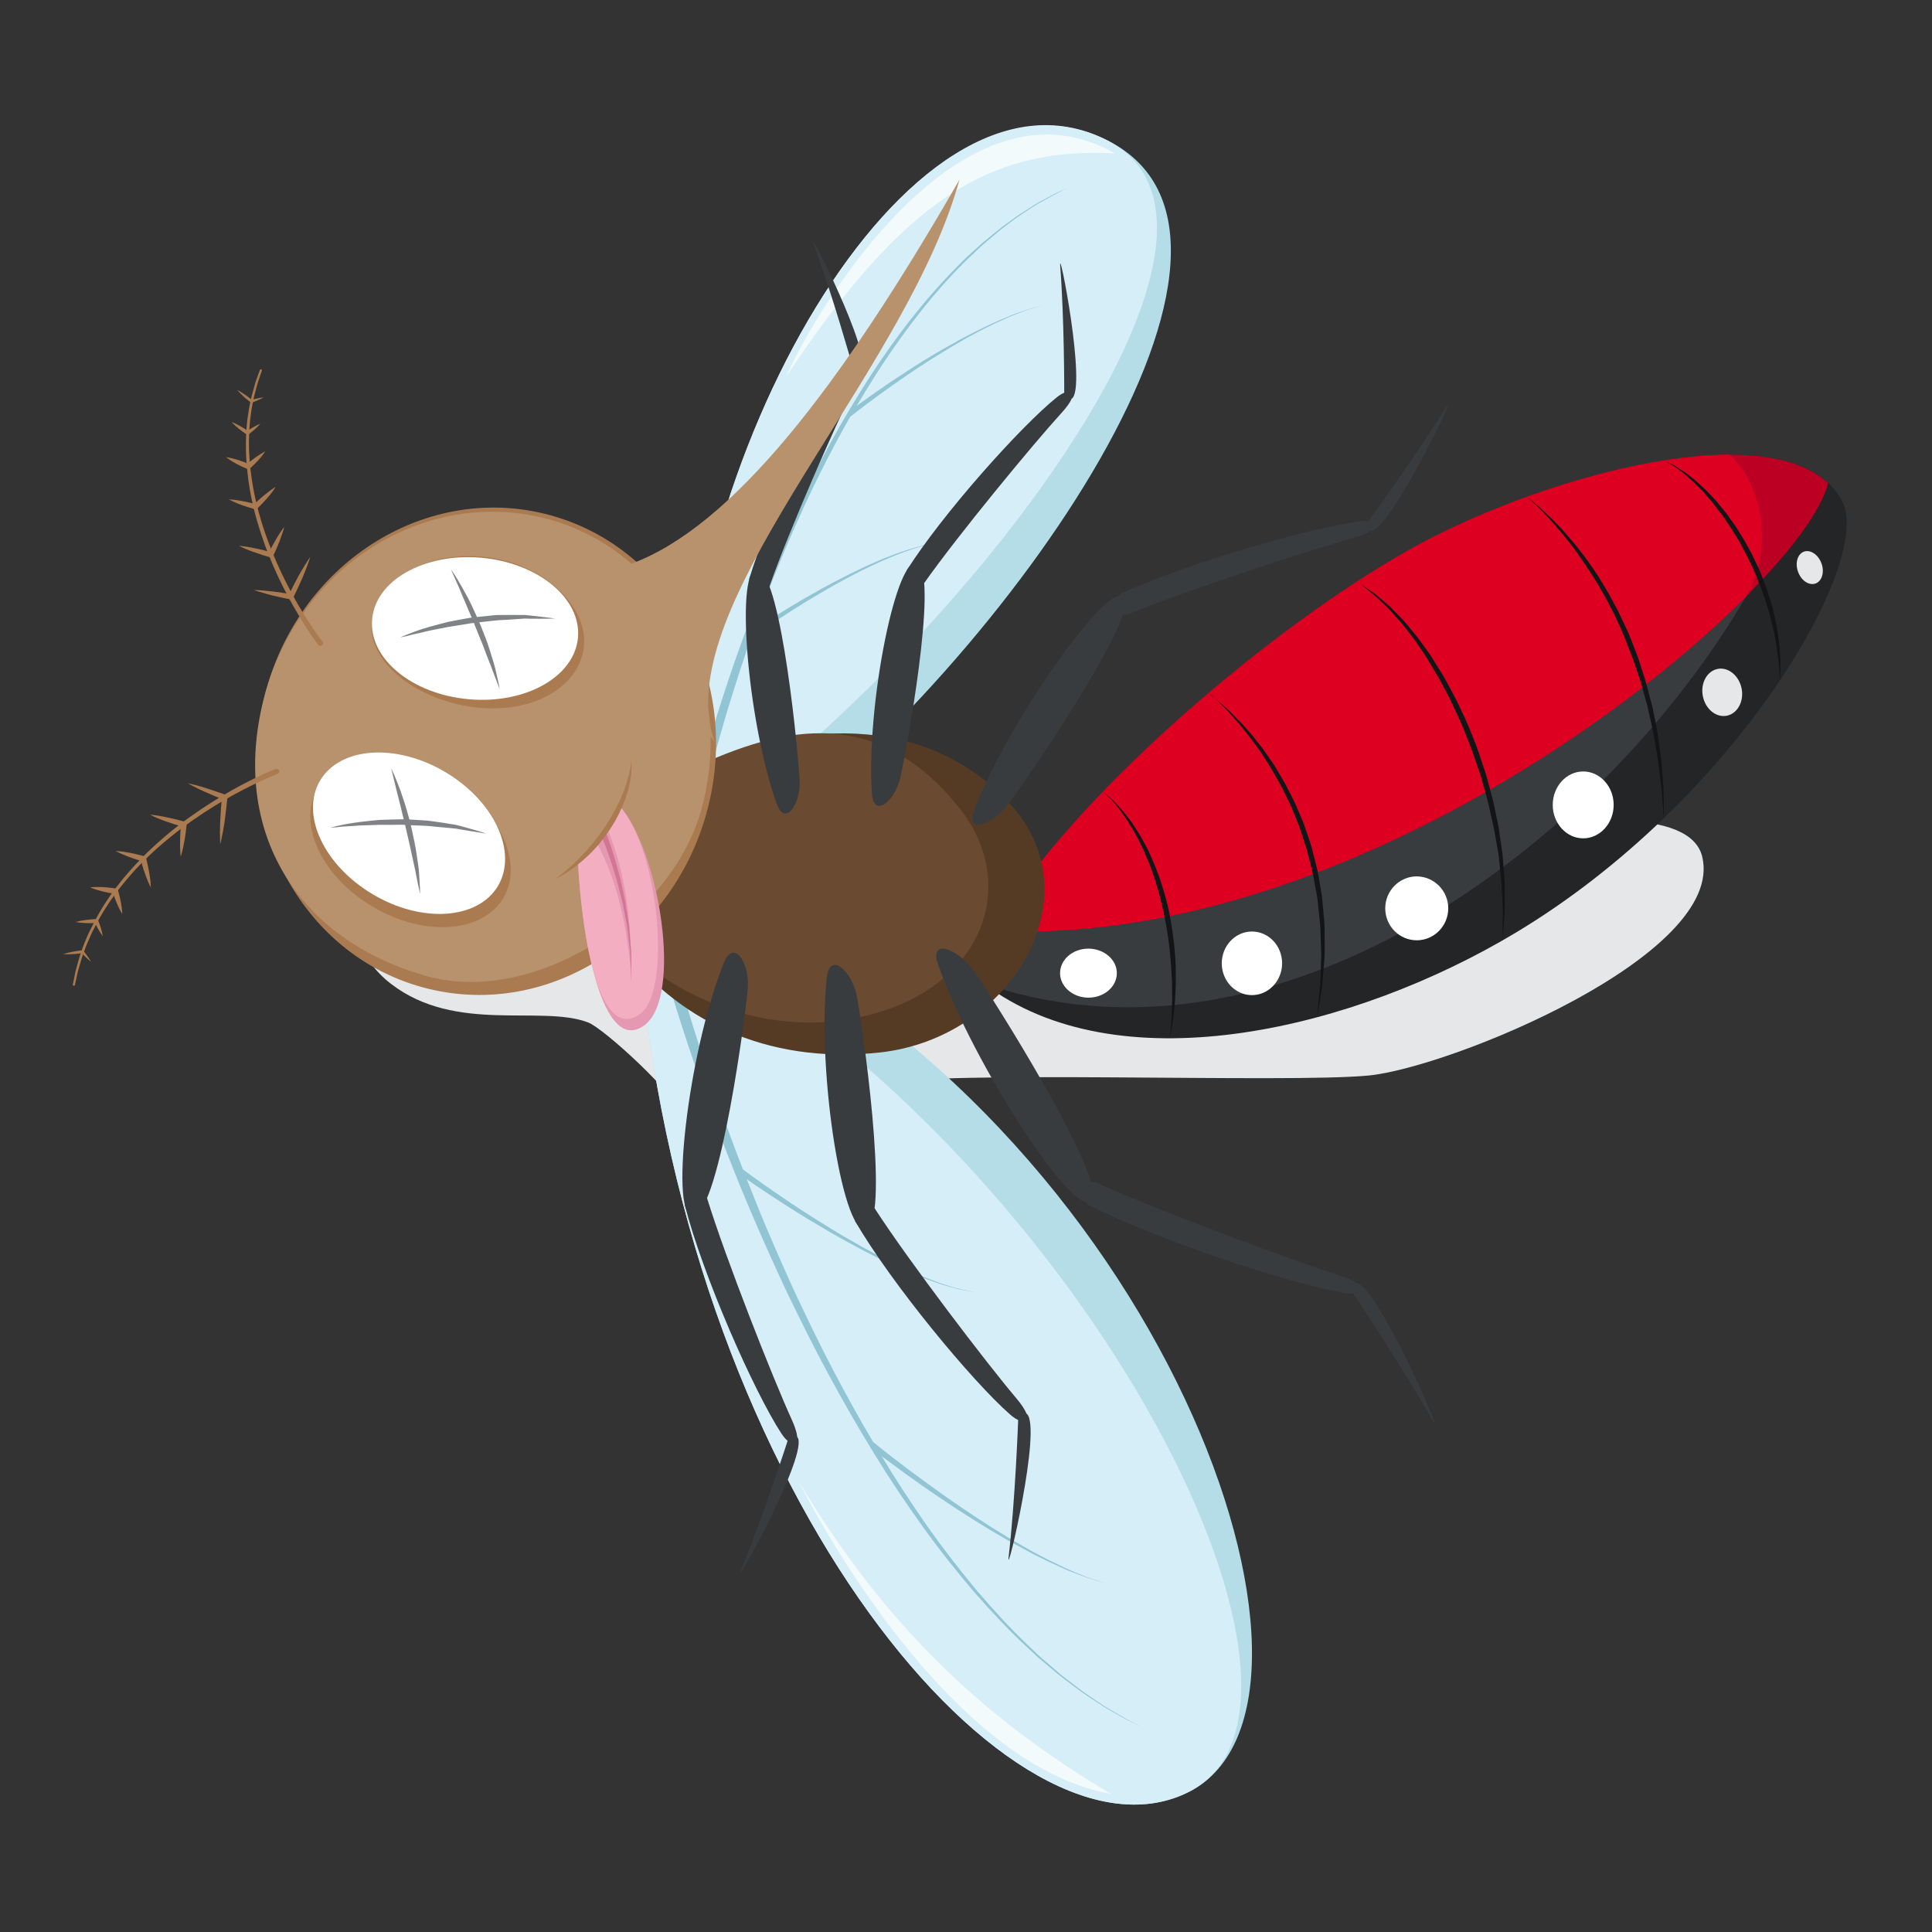 <?xml version="1.0" encoding="utf-8"?>
<!-- Generator: Adobe Illustrator 24.0.2, SVG Export Plug-In . SVG Version: 6.00 Build 0)  -->
<svg version="1.1" id="圖層_1" xmlns="http://www.w3.org/2000/svg" xmlns:xlink="http://www.w3.org/1999/xlink" x="0px" y="0px"
	 viewBox="0 0 130 130" style="enable-background:new 0 0 130 130;" xml:space="preserve">
<rect x="0" y="0" width="130" height="130" fill="#333333" stroke="none"/>
<style type="text/css">
	.st0{fill:#E6E7E8;}
	.st1{fill:#232526;}
	.st2{fill:#393C3E;}
	.st3{fill:#FFFFFF;}
	.st4{fill:#BC0024;}
	.st5{fill:#DD0021;}
	.st6{fill:#121415;}
	.st7{fill:#B5DDE8;}
	.st8{fill:#D5EEF7;}
	.st9{fill:#92C5D3;}
	.st10{fill:#F2FAFC;}
	.st11{fill:#563B24;}
	.st12{fill:#6B4A32;}
	.st13{fill:#AA7B50;}
	.st14{fill:#B8926C;}
	.st15{fill:#808285;}
	.st16{fill:#E598B2;}
	.st17{fill:#F4AEC2;}
	.st18{fill:#D37695;}
</style>
<g>
	<path class="st0" d="M29.45,55.3c-5.6,0.05-7.81,7.33-3.13,10.91c4.37,3.35,10.07,1.38,13.26,2.59c1.06,0.41,5.97,4.91,6.18,6.12
		c1.98,11.41,9.29-1,13.38-1.97c4.08-0.97,27.44-0.05,32.94-0.58c5.5-0.53,24.04-8.11,22.46-14.72c-1.59-6.62-30.44,2.1-41.31,2.08
		c-10.87-0.02-8.79-8.44-17.3-10.36c-9.46-2.13-16.81,5.49-23.22,3.9C26.32,51.69,29.45,55.3,29.45,55.3z"/>
	<g>
		<path class="st1" d="M67.86,61.02c5.27-8.12,17.67-18.79,26.91-23.99c9.24-5.21,25.92-9.69,29.2-3.27
			c2.08,4.08-7.19,20.13-22,29.01c-10.8,6.48-26.25,10.19-35.37,3.71C65.82,61.71,67.86,61.02,67.86,61.02z"/>
		<path class="st2" d="M117.64,39.88c1.58-2.89,1.11-7.08-1.27-9.29c-6.56,0.01-15.64,3.07-21.61,6.44
			c-9.24,5.21-21.64,15.87-26.91,23.99c0,0-1.99,0.67-1.29,5.28C86.33,72.79,107.83,56.8,117.64,39.88z"/>
		<path class="st3" d="M75.15,65.48c0,0.91-0.85,1.65-1.91,1.65c-1.05,0-1.91-0.74-1.91-1.65c0-0.91,0.85-1.65,1.91-1.65
			C74.29,63.84,75.15,64.57,75.15,65.48z"/>
		<path class="st4" d="M123.01,32.51c-4.77-4.49-19.7-0.3-28.25,4.52c-9.24,5.21-21.64,15.87-26.91,23.99c0,0-0.78,0.26-1.19,1.59
			C93.1,64.07,121.29,39.65,123.01,32.51z"/>
		<path class="st5" d="M116.38,30.6c-6.56,0.01-15.64,3.06-21.62,6.43c-9.24,5.21-21.64,15.87-26.91,23.99c0,0-0.78,0.26-1.19,1.59
			c20.02,1.1,41.05-12.64,50.82-22.47c0.05-0.09,0.1-0.17,0.15-0.26C119.22,36.99,118.75,32.81,116.38,30.6z"/>
		<path class="st6" d="M74.22,53.27c0,0,0.21,0.18,0.58,0.5c0.19,0.16,0.37,0.39,0.61,0.64c0.24,0.25,0.46,0.57,0.72,0.9
			c0.12,0.17,0.23,0.36,0.36,0.55c0.13,0.19,0.25,0.39,0.36,0.6c0.12,0.21,0.24,0.43,0.36,0.65c0.11,0.23,0.21,0.47,0.32,0.71
			c0.11,0.24,0.2,0.49,0.3,0.74c0.09,0.25,0.2,0.51,0.28,0.77c0.08,0.26,0.16,0.53,0.25,0.8c0.08,0.27,0.14,0.54,0.21,0.81
			c0.07,0.27,0.12,0.55,0.17,0.82c0.05,0.28,0.1,0.55,0.14,0.82c0.07,0.55,0.15,1.09,0.18,1.61c0.02,0.26,0.04,0.52,0.05,0.77
			c0,0.25,0,0.5,0.01,0.74c0.01,0.48-0.02,0.94-0.04,1.35c-0.01,0.42-0.07,0.8-0.1,1.14c-0.03,0.34-0.08,0.63-0.12,0.87
			c-0.08,0.48-0.13,0.76-0.13,0.76s0.02-0.28,0.06-0.77c0.02-0.24,0.05-0.54,0.05-0.88c0-0.34,0.04-0.72,0.03-1.14
			c-0.01-0.42,0.01-0.87-0.03-1.34c-0.01-0.24-0.03-0.48-0.04-0.73c-0.02-0.25-0.04-0.5-0.07-0.76c-0.03-0.52-0.13-1.05-0.2-1.59
			c-0.04-0.27-0.1-0.54-0.15-0.81c-0.05-0.27-0.11-0.54-0.18-0.81c-0.06-0.27-0.12-0.54-0.19-0.8c-0.08-0.27-0.15-0.53-0.23-0.79
			c-0.07-0.26-0.17-0.51-0.26-0.77c-0.09-0.25-0.17-0.5-0.28-0.74c-0.1-0.24-0.2-0.47-0.3-0.7c-0.11-0.22-0.22-0.44-0.32-0.65
			c-0.1-0.22-0.21-0.42-0.33-0.61c-0.11-0.19-0.22-0.38-0.33-0.56c-0.24-0.33-0.43-0.67-0.65-0.93c-0.22-0.26-0.38-0.5-0.56-0.67
			C74.42,53.48,74.22,53.27,74.22,53.27z"/>
		<path class="st6" d="M81.33,46.64c0,0,0.07,0.06,0.21,0.17c0.13,0.11,0.34,0.27,0.59,0.49c0.24,0.22,0.55,0.48,0.87,0.82
			c0.16,0.17,0.33,0.34,0.52,0.52c0.17,0.19,0.35,0.4,0.54,0.61c0.19,0.21,0.37,0.45,0.56,0.69c0.19,0.24,0.39,0.48,0.57,0.76
			c0.18,0.27,0.38,0.54,0.57,0.82c0.17,0.29,0.35,0.6,0.53,0.9c0.19,0.3,0.34,0.63,0.51,0.95c0.16,0.33,0.34,0.65,0.48,1
			c0.15,0.34,0.29,0.69,0.44,1.04c0.12,0.36,0.25,0.72,0.37,1.08c0.06,0.18,0.12,0.36,0.17,0.54l0.14,0.55
			c0.09,0.37,0.19,0.73,0.27,1.09c0.06,0.37,0.13,0.73,0.19,1.09c0.03,0.18,0.06,0.36,0.09,0.54c0.02,0.18,0.04,0.36,0.05,0.53
			c0.06,0.71,0.15,1.39,0.13,2.04c0,0.65,0.03,1.26-0.03,1.83c-0.04,0.56-0.08,1.08-0.12,1.54c-0.07,0.45-0.13,0.85-0.18,1.18
			c-0.1,0.65-0.17,1.02-0.17,1.02s0.03-0.38,0.09-1.03c0.03-0.33,0.07-0.72,0.12-1.18c0.01-0.46,0.03-0.97,0.05-1.53
			c0.04-0.56-0.02-1.17-0.03-1.81c0-0.64-0.11-1.31-0.17-2.01c-0.02-0.17-0.03-0.35-0.06-0.53c-0.03-0.17-0.06-0.35-0.1-0.53
			c-0.06-0.35-0.13-0.71-0.2-1.07c-0.08-0.36-0.18-0.71-0.27-1.07l-0.14-0.54c-0.05-0.18-0.12-0.35-0.17-0.53
			c-0.12-0.35-0.24-0.71-0.35-1.06c-0.14-0.34-0.28-0.69-0.42-1.03c-0.13-0.35-0.3-0.67-0.46-0.99c-0.16-0.32-0.31-0.65-0.49-0.95
			c-0.17-0.31-0.34-0.6-0.51-0.9c-0.18-0.28-0.36-0.56-0.53-0.83c-0.17-0.28-0.36-0.52-0.54-0.77c-0.18-0.24-0.35-0.48-0.53-0.7
			c-0.18-0.22-0.35-0.43-0.51-0.63c-0.17-0.19-0.33-0.38-0.48-0.55c-0.3-0.35-0.59-0.62-0.81-0.86c-0.23-0.24-0.42-0.41-0.55-0.53
			C81.4,46.7,81.33,46.64,81.33,46.64z"/>
		<path class="st6" d="M91.55,39.31c0,0,0.35,0.23,0.96,0.64c0.28,0.24,0.63,0.52,1.01,0.86c0.18,0.18,0.37,0.38,0.57,0.58
			c0.21,0.2,0.41,0.42,0.61,0.67c0.2,0.24,0.41,0.5,0.63,0.76c0.21,0.27,0.41,0.56,0.62,0.85c0.11,0.15,0.21,0.3,0.32,0.45
			c0.1,0.16,0.2,0.32,0.3,0.48c0.2,0.32,0.41,0.65,0.61,0.99c0.37,0.7,0.78,1.4,1.12,2.16c0.37,0.74,0.68,1.53,0.99,2.31
			c0.16,0.39,0.27,0.8,0.41,1.19c0.13,0.4,0.28,0.79,0.38,1.19c0.11,0.4,0.22,0.8,0.32,1.19c0.11,0.39,0.18,0.79,0.26,1.17
			c0.07,0.39,0.18,0.76,0.22,1.14c0.05,0.38,0.1,0.74,0.16,1.1c0.02,0.18,0.05,0.36,0.07,0.53c0.01,0.17,0.03,0.35,0.04,0.52
			c0.03,0.34,0.05,0.67,0.07,0.98c0.03,0.32,0.04,0.62,0.03,0.91c0,0.29,0,0.56,0,0.82c0.01,0.51-0.03,0.96-0.06,1.32
			c-0.06,0.73-0.1,1.15-0.1,1.15s0.01-0.42,0.02-1.15c0.01-0.36,0.03-0.81-0.01-1.32c-0.01-0.25-0.03-0.52-0.04-0.81
			c-0.01-0.29-0.02-0.58-0.06-0.89c-0.03-0.31-0.07-0.64-0.1-0.97c-0.02-0.17-0.04-0.34-0.05-0.51c-0.03-0.17-0.06-0.35-0.09-0.52
			c-0.06-0.35-0.12-0.72-0.19-1.09c-0.06-0.37-0.16-0.74-0.24-1.12c-0.09-0.38-0.16-0.77-0.27-1.16c-0.11-0.39-0.22-0.78-0.33-1.17
			c-0.1-0.4-0.25-0.78-0.38-1.18c-0.14-0.39-0.26-0.79-0.42-1.18c-0.3-0.78-0.6-1.55-0.96-2.29c-0.32-0.75-0.72-1.46-1.08-2.15
			c-0.2-0.34-0.4-0.67-0.59-0.99c-0.1-0.16-0.19-0.32-0.28-0.48c-0.1-0.15-0.2-0.3-0.3-0.45c-0.2-0.29-0.39-0.59-0.59-0.86
			c-0.21-0.27-0.41-0.52-0.6-0.77c-0.1-0.12-0.19-0.25-0.29-0.36c-0.1-0.11-0.2-0.22-0.29-0.32c-0.19-0.21-0.37-0.42-0.54-0.6
			c-0.36-0.35-0.69-0.65-0.96-0.9C91.88,39.56,91.55,39.31,91.55,39.31z"/>
		<path class="st6" d="M102.76,33.43c0,0,0.29,0.24,0.8,0.67c0.24,0.23,0.54,0.5,0.87,0.82c0.32,0.33,0.7,0.7,1.06,1.14
			c0.18,0.22,0.39,0.44,0.58,0.68c0.19,0.24,0.38,0.5,0.58,0.75c0.2,0.26,0.38,0.54,0.58,0.82c0.1,0.14,0.2,0.29,0.29,0.43
			c0.09,0.15,0.18,0.3,0.28,0.46c0.18,0.31,0.38,0.61,0.55,0.94c0.17,0.32,0.35,0.65,0.53,0.99c0.17,0.33,0.32,0.68,0.49,1.03
			l0.24,0.52l0.21,0.53c0.14,0.36,0.28,0.71,0.41,1.07c0.12,0.36,0.23,0.72,0.35,1.08c0.12,0.35,0.21,0.72,0.31,1.07
			c0.09,0.36,0.18,0.71,0.28,1.05c0.14,0.7,0.29,1.38,0.39,2.02c0.08,0.65,0.19,1.26,0.24,1.83c0.04,0.57,0.08,1.09,0.12,1.55
			c0.03,0.46,0.02,0.87,0.03,1.2c0.01,0.66,0.01,1.04,0.01,1.04s-0.03-0.38-0.08-1.04c-0.03-0.33-0.05-0.73-0.1-1.19
			c-0.06-0.46-0.12-0.98-0.19-1.54c-0.07-0.56-0.19-1.17-0.3-1.81c-0.11-0.64-0.29-1.3-0.43-2c-0.09-0.34-0.19-0.69-0.29-1.04
			c-0.1-0.35-0.19-0.71-0.32-1.06c-0.12-0.35-0.24-0.71-0.36-1.06c-0.13-0.35-0.28-0.7-0.41-1.05l-0.2-0.53l-0.23-0.52
			c-0.16-0.34-0.3-0.69-0.47-1.02c-0.17-0.33-0.34-0.66-0.51-0.98c-0.17-0.32-0.36-0.63-0.54-0.93c-0.09-0.15-0.18-0.3-0.27-0.45
			c-0.09-0.15-0.19-0.29-0.28-0.43c-0.19-0.28-0.36-0.57-0.55-0.83c-0.19-0.27-0.37-0.52-0.55-0.77c-0.18-0.25-0.37-0.47-0.55-0.7
			c-0.35-0.45-0.7-0.83-1-1.18c-0.31-0.34-0.6-0.62-0.82-0.86C103.03,33.69,102.76,33.43,102.76,33.43z"/>
		<path class="st6" d="M111.96,30.98c0,0,0.25,0.12,0.68,0.33c0.2,0.13,0.45,0.28,0.74,0.47c0.26,0.21,0.58,0.42,0.88,0.71
			c0.15,0.14,0.31,0.28,0.48,0.44c0.15,0.16,0.31,0.33,0.48,0.5c0.17,0.17,0.33,0.35,0.48,0.55c0.16,0.19,0.32,0.39,0.48,0.59
			c0.3,0.42,0.62,0.85,0.9,1.32c0.3,0.45,0.55,0.95,0.82,1.43c0.12,0.25,0.23,0.5,0.35,0.75c0.12,0.25,0.23,0.5,0.32,0.75
			c0.1,0.25,0.19,0.51,0.29,0.75c0.08,0.25,0.16,0.5,0.24,0.75c0.17,0.49,0.26,0.98,0.37,1.44c0.11,0.46,0.15,0.91,0.22,1.31
			c0.06,0.41,0.07,0.79,0.09,1.12c0.03,0.33,0.01,0.63,0.01,0.87c-0.01,0.48-0.02,0.75-0.02,0.75s-0.02-0.27-0.05-0.75
			c-0.02-0.24-0.02-0.53-0.08-0.86c-0.05-0.33-0.09-0.7-0.16-1.1c-0.09-0.4-0.15-0.84-0.28-1.29c-0.13-0.45-0.24-0.93-0.41-1.41
			c-0.08-0.24-0.16-0.49-0.25-0.74c-0.1-0.24-0.2-0.49-0.3-0.74c-0.09-0.25-0.21-0.49-0.32-0.74c-0.12-0.24-0.23-0.49-0.35-0.73
			c-0.26-0.48-0.49-0.96-0.78-1.41c-0.27-0.46-0.57-0.89-0.86-1.31c-0.15-0.21-0.31-0.4-0.45-0.59c-0.15-0.2-0.29-0.39-0.45-0.56
			c-0.15-0.18-0.3-0.35-0.44-0.51c-0.15-0.15-0.3-0.31-0.45-0.45c-0.14-0.15-0.29-0.28-0.43-0.4c-0.14-0.12-0.27-0.24-0.39-0.35
			c-0.26-0.2-0.5-0.37-0.69-0.51C112.19,31.12,111.96,30.98,111.96,30.98z"/>
		<path class="st3" d="M86.27,64.82c0,1.18-0.91,2.14-2.03,2.14c-1.12,0-2.03-0.96-2.03-2.14c0-1.18,0.91-2.14,2.03-2.14
			C85.36,62.68,86.27,63.63,86.27,64.82z"/>
		<path class="st3" d="M97.45,61.12c0,1.18-0.95,2.15-2.12,2.15c-1.17,0-2.12-0.96-2.12-2.15c0-1.18,0.95-2.15,2.12-2.15
			C96.5,58.98,97.45,59.94,97.45,61.12z"/>
		<path class="st3" d="M108.58,54.16c0,1.24-0.92,2.25-2.05,2.25c-1.13,0-2.05-1.01-2.05-2.25c0-1.24,0.92-2.25,2.05-2.25
			C107.66,51.91,108.58,52.92,108.58,54.16z"/>
		<path class="st0" d="M117.19,46.33c0.17,0.87-0.28,1.69-1,1.83c-0.72,0.14-1.44-0.45-1.61-1.32c-0.17-0.87,0.28-1.69,1-1.83
			C116.3,44.87,117.02,45.47,117.19,46.33z"/>
		<path class="st0" d="M122.56,37.9c0.22,0.59,0.04,1.2-0.39,1.36c-0.44,0.16-0.97-0.19-1.18-0.78c-0.22-0.59-0.04-1.2,0.39-1.36
			C121.81,36.96,122.34,37.31,122.56,37.9z"/>
	</g>
	<g>
		<path class="st7" d="M45.96,53.21C45.25,31.43,61,2.92,74.38,9.38c13.38,6.46-6.38,34.86-23.8,47.94
			C46.85,55.2,45.96,53.21,45.96,53.21z"/>
		<path class="st8" d="M45.96,53.21C45.25,31.43,61.06,2.8,74.38,9.38c11.69,5.78-8.5,32.52-25.92,45.6
			C44.73,52.87,45.96,53.21,45.96,53.21z"/>
		<path class="st9" d="M71.76,12.68c-0.18,0.08-0.4,0.18-0.65,0.29c-0.25,0.12-0.53,0.28-0.85,0.45c-0.16,0.09-0.33,0.18-0.5,0.27
			c-0.17,0.11-0.35,0.22-0.53,0.34c-0.37,0.23-0.77,0.48-1.18,0.79c-0.2,0.15-0.42,0.3-0.63,0.46c-0.22,0.16-0.42,0.34-0.65,0.52
			c-0.22,0.18-0.44,0.37-0.67,0.55c-0.22,0.2-0.44,0.41-0.68,0.61c-0.92,0.84-1.85,1.82-2.79,2.89c-0.93,1.09-1.86,2.26-2.76,3.53
			c-0.9,1.27-1.78,2.62-2.61,4.02c-0.06,0.09-0.11,0.19-0.17,0.29c-0.03,0.02-0.05,0.04-0.05,0.04l0.01,0.02
			c-0.77,1.29-1.5,2.63-2.19,3.99c-0.76,1.47-1.46,2.98-2.14,4.47c-0.66,1.5-1.29,2.98-1.85,4.43c-0.57,1.45-1.08,2.86-1.55,4.21
			c-0.46,1.35-0.88,2.63-1.24,3.83c-0.37,1.19-0.68,2.29-0.94,3.27c-0.26,0.98-0.48,1.83-0.65,2.54c-0.17,0.71-0.3,1.27-0.38,1.64
			c-0.08,0.38-0.13,0.58-0.13,0.58l0.68,0.15c0,0,0.04-0.2,0.12-0.58c0.08-0.38,0.19-0.94,0.36-1.64c0.15-0.7,0.36-1.56,0.61-2.53
			c0.25-0.98,0.54-2.07,0.89-3.26c0.34-1.19,0.74-2.47,1.18-3.82c0.23-0.68,0.46-1.38,0.71-2.09c0.28-0.2,0.91-0.64,1.76-1.21
			c0.58-0.39,1.27-0.83,2.02-1.29c0.75-0.45,1.55-0.93,2.38-1.37c0.41-0.23,0.82-0.44,1.23-0.65c0.41-0.21,0.82-0.39,1.22-0.58
			c0.39-0.19,0.79-0.33,1.16-0.49c0.37-0.16,0.73-0.26,1.06-0.39c0.33-0.13,0.64-0.18,0.92-0.26c0.14-0.04,0.27-0.07,0.39-0.1
			c0.12-0.02,0.23-0.04,0.33-0.06c0.4-0.07,0.63-0.11,0.63-0.11s-0.23,0.03-0.64,0.1c-0.1,0.01-0.21,0.03-0.34,0.05
			c-0.12,0.03-0.25,0.06-0.39,0.09c-0.28,0.08-0.6,0.13-0.93,0.25c-0.33,0.11-0.7,0.21-1.08,0.36c-0.37,0.15-0.78,0.28-1.18,0.47
			c-0.4,0.18-0.82,0.35-1.24,0.56c-0.42,0.2-0.84,0.4-1.25,0.62c-0.84,0.42-1.65,0.88-2.42,1.32c-0.76,0.44-1.46,0.87-2.05,1.24
			c-0.58,0.37-1.06,0.68-1.4,0.91c0.19-0.52,0.38-1.04,0.58-1.57c0.54-1.45,1.15-2.94,1.78-4.43c0.65-1.49,1.33-3,2.07-4.48
			c0.66-1.32,1.35-2.63,2.08-3.9l0.01,0.01c0,0,0.73-0.59,1.87-1.42c0.57-0.42,1.24-0.89,1.97-1.39c0.73-0.5,1.52-1.01,2.32-1.5
			c0.4-0.25,0.81-0.48,1.21-0.72c0.4-0.24,0.8-0.44,1.19-0.66c0.39-0.21,0.77-0.39,1.14-0.57c0.36-0.17,0.72-0.32,1.04-0.47
			c0.32-0.14,0.63-0.24,0.9-0.35c0.27-0.11,0.51-0.18,0.7-0.23c0.4-0.12,0.62-0.18,0.62-0.18s-0.23,0.06-0.63,0.17
			c-0.2,0.05-0.44,0.12-0.71,0.22c-0.27,0.1-0.58,0.19-0.91,0.33c-0.33,0.14-0.68,0.28-1.05,0.45c-0.37,0.17-0.76,0.35-1.15,0.55
			c-0.39,0.21-0.81,0.4-1.21,0.63c-0.4,0.23-0.82,0.45-1.23,0.69c-0.82,0.47-1.62,0.97-2.36,1.46c-0.75,0.48-1.43,0.94-2.01,1.35
			c-0.52,0.36-0.96,0.68-1.28,0.92c0.76-1.31,1.56-2.56,2.38-3.75c0.88-1.28,1.79-2.47,2.7-3.56c0.92-1.08,1.83-2.07,2.74-2.91
			c0.23-0.21,0.45-0.42,0.66-0.62c0.23-0.19,0.45-0.38,0.66-0.56c0.22-0.18,0.42-0.36,0.64-0.53c0.21-0.16,0.42-0.31,0.62-0.47
			c0.4-0.31,0.8-0.56,1.16-0.8c0.18-0.12,0.36-0.23,0.53-0.34c0.17-0.1,0.34-0.19,0.5-0.28c0.32-0.17,0.59-0.34,0.85-0.46
			C71.37,12.87,71.59,12.77,71.76,12.68c0.36-0.16,0.54-0.24,0.54-0.24S72.12,12.52,71.76,12.68z"/>
		<path class="st10" d="M52.9,25.34c2.14-4.84,11.88-20.87,22.12-15.02C66.57,9.88,60.82,13.43,52.9,25.34z"/>
	</g>
	<g>
		<path class="st7" d="M43.09,64.79c3.42,36.22,25.27,61.8,36.97,55.75c11.71-6.06-1.82-44.79-32.41-58.92
			C42.78,63.6,43.09,64.79,43.09,64.79z"/>
		<path class="st8" d="M43.09,64.79c3.42,36.22,25.27,61.8,36.97,55.75c11.71-6.06-7.88-43.66-35.33-58.23
			C42.66,63.35,43.09,64.79,43.09,64.79z"/>
		<path class="st9" d="M76.72,116.15c-0.21-0.1-0.48-0.22-0.78-0.37c-0.31-0.15-0.64-0.36-1.03-0.57c-0.19-0.11-0.39-0.23-0.61-0.35
			c-0.2-0.14-0.42-0.28-0.64-0.42c-0.45-0.29-0.93-0.61-1.42-0.99c-0.25-0.19-0.51-0.38-0.77-0.58c-0.26-0.2-0.52-0.43-0.79-0.65
			c-0.27-0.22-0.54-0.46-0.82-0.69c-0.27-0.25-0.55-0.51-0.83-0.77c-1.13-1.04-2.28-2.27-3.45-3.6c-1.15-1.35-2.32-2.81-3.45-4.38
			c-1.13-1.57-2.25-3.24-3.31-4.97c-0.07-0.12-0.14-0.24-0.22-0.36c-0.04-0.03-0.06-0.04-0.06-0.04l0.02-0.03
			c-0.98-1.6-1.92-3.25-2.82-4.92c-0.99-1.82-1.9-3.67-2.79-5.51c-0.86-1.84-1.69-3.67-2.44-5.45c-0.76-1.78-1.45-3.52-2.08-5.18
			c-0.62-1.66-1.2-3.23-1.69-4.7c-0.5-1.46-0.94-2.81-1.31-4.01c-0.37-1.2-0.68-2.25-0.92-3.12c-0.25-0.87-0.43-1.55-0.55-2.02
			c-0.12-0.47-0.19-0.71-0.19-0.71l0.79-0.16c0,0,0.06,0.25,0.18,0.71c0.11,0.47,0.29,1.15,0.52,2.01c0.23,0.86,0.52,1.91,0.88,3.1
			c0.35,1.2,0.77,2.54,1.25,4c0.47,1.46,1.02,3.04,1.63,4.7c0.31,0.84,0.63,1.7,0.97,2.57c0.34,0.25,1.1,0.81,2.13,1.52
			c0.71,0.49,1.54,1.05,2.44,1.62c0.9,0.57,1.87,1.18,2.87,1.74c0.49,0.29,0.99,0.56,1.49,0.82c0.49,0.27,0.99,0.5,1.46,0.74
			c0.47,0.24,0.95,0.43,1.39,0.63c0.44,0.2,0.88,0.34,1.27,0.5c0.39,0.16,0.77,0.24,1.09,0.35c0.16,0.05,0.32,0.09,0.46,0.13
			c0.14,0.03,0.27,0.06,0.39,0.08c0.48,0.1,0.75,0.15,0.75,0.15s-0.27-0.05-0.75-0.13c-0.12-0.02-0.25-0.04-0.4-0.07
			c-0.14-0.04-0.3-0.08-0.46-0.13c-0.33-0.1-0.71-0.17-1.1-0.33c-0.4-0.15-0.83-0.28-1.28-0.47c-0.45-0.19-0.93-0.37-1.41-0.6
			c-0.48-0.23-0.98-0.45-1.48-0.71c-0.5-0.25-1.01-0.51-1.51-0.79c-1.01-0.54-1.99-1.12-2.91-1.67c-0.92-0.56-1.76-1.1-2.48-1.57
			c-0.7-0.46-1.29-0.86-1.7-1.15c0.25,0.64,0.51,1.28,0.77,1.93c0.72,1.78,1.53,3.61,2.36,5.45c0.86,1.84,1.75,3.69,2.71,5.52
			c0.86,1.63,1.75,3.25,2.68,4.81l0.01-0.01c0,0,0.89,0.74,2.28,1.78c0.69,0.52,1.51,1.12,2.4,1.75c0.88,0.62,1.84,1.28,2.81,1.9
			c0.48,0.32,0.98,0.61,1.46,0.91c0.48,0.3,0.97,0.56,1.44,0.84c0.47,0.27,0.93,0.5,1.37,0.73c0.44,0.22,0.86,0.41,1.25,0.6
			c0.39,0.18,0.75,0.32,1.07,0.45c0.32,0.14,0.6,0.23,0.84,0.3c0.47,0.15,0.74,0.24,0.74,0.24s-0.27-0.08-0.74-0.22
			c-0.24-0.07-0.52-0.15-0.85-0.28c-0.32-0.13-0.69-0.25-1.08-0.42c-0.39-0.18-0.82-0.36-1.26-0.57c-0.44-0.22-0.91-0.44-1.38-0.7
			c-0.47-0.26-0.97-0.52-1.46-0.8c-0.49-0.29-0.99-0.57-1.48-0.88c-0.99-0.6-1.96-1.23-2.86-1.84c-0.9-0.6-1.73-1.19-2.44-1.7
			c-0.63-0.46-1.16-0.85-1.56-1.15c0.97,1.62,1.99,3.16,3.02,4.64c1.11,1.58,2.26,3.05,3.39,4.41c1.15,1.34,2.28,2.57,3.39,3.63
			c0.28,0.26,0.55,0.52,0.82,0.78c0.28,0.24,0.55,0.47,0.81,0.7c0.27,0.22,0.52,0.46,0.78,0.66c0.26,0.2,0.52,0.4,0.76,0.58
			c0.48,0.39,0.97,0.71,1.41,1.01c0.22,0.15,0.43,0.29,0.64,0.43c0.21,0.12,0.41,0.24,0.6,0.35c0.38,0.22,0.72,0.43,1.02,0.59
			C76.25,115.91,76.51,116.04,76.72,116.15c0.43,0.2,0.65,0.31,0.65,0.31S77.14,116.35,76.72,116.15z"/>
		<path class="st10" d="M53.71,99.62c0,0,9.31,18.99,21.05,21.09C66.49,115.8,59.68,109.65,53.71,99.62z"/>
	</g>
	<g>
		<path class="st11" d="M45.92,52.02c6.2-3.02,15.66-4.79,22.02,2.05c5.75,6.18,0.14,15.79-8.75,16.75
			c-7.76,0.84-13.78-2.32-17.4-7.23C38.18,58.68,45.92,52.02,45.92,52.02z"/>
		<path class="st12" d="M45.92,52.02c6.2-3.02,12.86-4.92,18.66,2.39c4.2,5.3,1.42,12.63-7.38,14.16
			c-6.41,1.11-13.15-1.88-16.77-6.79C36.82,56.87,45.92,52.02,45.92,52.02z"/>
	</g>
	<g>
		<path class="st2" d="M52.26,54.08c-2.03-5.69-2.82-16.25-1.23-15.74c1.58,0.52,2.72,12.7,2.78,14.24
			C53.86,54.14,52.82,55.65,52.26,54.08z"/>
		<path class="st2" d="M50.41,38.97c1.29-4.33,4.72-11.38,6.54-13.95c0.68-0.96,1.5-0.9,0.6,0.9c-1.27,2.52-4.49,9.85-5.78,13.55
			C50.94,40.4,50.41,38.97,50.41,38.97z"/>
		<path class="st2" d="M57.94,24.84c0.82-0.92-3.74-9.92-3.17-8.37c1.25,3.4,2.58,8.12,2.58,8.12L57.94,24.84z"/>
	</g>
	<g>
		<path class="st2" d="M58.67,53.41c-0.41-6.03,1.72-16.4,3.1-15.47c1.38,0.93-0.84,12.96-1.21,14.46
			C60.2,53.91,58.79,55.08,58.67,53.41z"/>
		<path class="st2" d="M61.01,38.38c2.42-3.82,7.64-9.66,10.09-11.64c0.92-0.74,1.69-0.45,0.34,1.03c-1.9,2.08-7,8.26-9.25,11.46
			C61.14,39.9,61.01,38.38,61.01,38.38z"/>
		<path class="st2" d="M72.11,26.83c1.04-0.66-0.9-10.57-0.77-8.92c0.28,3.61,0.27,8.51,0.27,8.51L72.11,26.83z"/>
	</g>
	<g>
		<path class="st2" d="M65.56,54.46c2.41-6.15,9.22-15.68,10.09-14.24c0.87,1.44-6.79,12.57-7.84,13.93
			C66.76,55.52,64.89,56.17,65.56,54.46z"/>
		<path class="st2" d="M75.37,39.97c4.51-2.08,12.73-4.45,16.09-4.88c1.26-0.16,1.73,0.51-0.37,1.1
			c-2.96,0.81-11.28,3.55-15.26,5.17C74.5,41.39,75.37,39.97,75.37,39.97z"/>
		<path class="st2" d="M92.25,35.72c1.31-0.03,6.02-9.88,5.07-8.35c-2.08,3.36-5.24,7.71-5.24,7.71L92.25,35.72z"/>
	</g>
	<g>
		<path class="st13" d="M28.77,66.52c8.24,2.05,16.7-3.45,18.89-12.27c2.19-8.82-2.72-17.62-10.97-19.67
			c-8.24-2.04-16.7,3.45-18.89,12.27C15.61,55.67,20.52,64.47,28.77,66.52z"/>
		<path class="st14" d="M47.77,48.68c-0.03-0.33-0.06-0.67-0.11-1c-0.41-9.24,13.56-23.42,16.9-35.59
			c-8.08,14.07-15.33,23.35-22.07,25.84c-1.66-1.44-3.64-2.51-5.88-3.07c-8.25-2.04-16.7,3.45-18.89,12.27
			c-2.19,8.82,2.25,16.1,11,18.55c6.99,1.96,16.27-3.67,18.42-11.03c0.5-1.71,0.71-3.43,0.67-5.1c0.1,0.13,0.19,0.26,0.29,0.4
			C47.95,49.54,47.84,49.12,47.77,48.68z"/>
		<path class="st13" d="M25.08,61.01c3.45,2.05,7.38,1.78,8.79-0.59c1.4-2.37-0.26-5.94-3.7-7.99c-3.45-2.05-7.38-1.78-8.79,0.59
			C19.97,55.39,21.62,58.97,25.08,61.01z"/>
		<g>
			<g>
				<path class="st3" d="M25.09,60.18c3.3,1.96,7.07,1.7,8.42-0.57c1.34-2.27-0.24-5.7-3.55-7.66c-3.3-1.96-7.07-1.7-8.42,0.57
					C20.19,54.79,21.78,58.22,25.09,60.18z"/>
			</g>
			<g>
				<path class="st13" d="M32.45,37.46c4.04,0.36,6.88,3.22,6.86,5.67c-0.02,2.78-3.05,4.87-7.09,4.49
					c-3.93-0.37-7.46-2.93-7.21-5.7C25.26,39.16,28.42,37.1,32.45,37.46z"/>
				<path class="st3" d="M32.39,37.53c3.83,0.34,6.74,2.75,6.5,5.38c-0.24,2.63-3.53,4.48-7.35,4.14c-3.83-0.34-6.74-2.75-6.5-5.38
					C25.27,39.04,28.56,37.19,32.39,37.53z"/>
			</g>
			<path class="st15" d="M22.23,55.69c0,0,0.16-0.05,0.44-0.11c0.28-0.06,0.69-0.15,1.18-0.22c0.25-0.04,0.51-0.07,0.8-0.1
				c0.29-0.03,0.58-0.07,0.9-0.09c0.31-0.01,0.63-0.02,0.96-0.03c0.33-0.01,0.66-0.02,0.99,0c0.33,0.02,0.67,0.04,0.99,0.06
				c0.33,0.01,0.65,0.07,0.96,0.11c0.31,0.04,0.61,0.09,0.89,0.14c0.14,0.02,0.28,0.04,0.41,0.07c0.13,0.03,0.26,0.07,0.38,0.1
				c0.48,0.13,0.88,0.25,1.16,0.33c0.28,0.09,0.44,0.14,0.44,0.14s-0.17-0.02-0.45-0.07c-0.29-0.05-0.7-0.1-1.18-0.19
				c-0.12-0.02-0.25-0.04-0.38-0.07c-0.13-0.01-0.27-0.02-0.41-0.04c-0.28-0.03-0.58-0.05-0.88-0.08c-0.31-0.03-0.62-0.07-0.95-0.08
				c-0.32-0.01-0.65-0.03-0.98-0.04c-0.33-0.03-0.66-0.03-0.98-0.02c-0.32,0-0.64,0-0.95,0c-0.31,0.01-0.61,0.02-0.89,0.03
				c-0.28,0.01-0.55,0.01-0.8,0.04c-0.25,0.02-0.47,0.03-0.67,0.04c-0.2,0.01-0.38,0.03-0.52,0.05
				C22.39,55.67,22.23,55.69,22.23,55.69z"/>
			<path class="st15" d="M26.32,51.69c0,0,0.24,0.49,0.53,1.26c0.08,0.19,0.15,0.4,0.22,0.62c0.07,0.22,0.16,0.46,0.23,0.7
				c0.14,0.49,0.3,1.02,0.41,1.55c0.06,0.27,0.12,0.54,0.17,0.8c0.06,0.26,0.1,0.52,0.14,0.78c0.04,0.25,0.07,0.5,0.11,0.73
				c0.04,0.23,0.06,0.45,0.07,0.66c0.03,0.41,0.04,0.75,0.06,0.99c0.01,0.24,0.01,0.38,0.01,0.38s-0.03-0.13-0.08-0.37
				c-0.05-0.23-0.13-0.57-0.2-0.97c-0.07-0.4-0.19-0.86-0.29-1.36c-0.1-0.5-0.23-1.02-0.35-1.55c-0.11-0.53-0.26-1.05-0.37-1.55
				c-0.12-0.49-0.24-0.95-0.34-1.35C26.45,52.22,26.32,51.69,26.32,51.69z"/>
			<path class="st15" d="M26.94,42.89c0,0,0.15-0.08,0.42-0.18c0.27-0.11,0.66-0.26,1.13-0.41c0.24-0.08,0.5-0.15,0.77-0.22
				c0.28-0.07,0.57-0.16,0.87-0.23c0.31-0.06,0.62-0.12,0.94-0.18c0.32-0.06,0.65-0.12,0.98-0.15c0.33-0.03,0.66-0.07,0.99-0.1
				c0.33-0.05,0.65-0.04,0.96-0.04c0.31-0.01,0.61,0,0.9,0c0.14,0,0.28,0,0.42,0c0.13,0.01,0.26,0.03,0.39,0.04
				c0.5,0.05,0.91,0.11,1.2,0.14c0.29,0.04,0.45,0.06,0.45,0.06s-0.17,0-0.46,0.01c-0.29,0-0.7,0.01-1.2,0c-0.12,0-0.25,0-0.38-0.01
				c-0.13,0.01-0.27,0.02-0.41,0.03c-0.28,0.02-0.58,0.04-0.89,0.06c-0.31,0.01-0.63,0.03-0.95,0.07c-0.32,0.04-0.65,0.07-0.97,0.11
				c-0.33,0.03-0.65,0.08-0.97,0.14c-0.32,0.05-0.63,0.1-0.94,0.15c-0.3,0.06-0.6,0.12-0.87,0.17c-0.28,0.06-0.54,0.1-0.78,0.17
				c-0.24,0.06-0.46,0.11-0.66,0.15c-0.2,0.04-0.36,0.09-0.51,0.13C27.1,42.85,26.94,42.89,26.94,42.89z"/>
			<path class="st15" d="M30.34,38.3c0,0,0.32,0.45,0.72,1.16c0.1,0.18,0.21,0.37,0.32,0.58c0.11,0.21,0.23,0.42,0.34,0.66
				c0.21,0.46,0.45,0.96,0.65,1.46c0.1,0.25,0.2,0.51,0.3,0.76c0.1,0.25,0.18,0.5,0.26,0.75c0.08,0.24,0.15,0.48,0.22,0.7
				c0.07,0.22,0.13,0.44,0.18,0.64c0.1,0.4,0.16,0.74,0.22,0.97c0.05,0.23,0.07,0.37,0.07,0.37s-0.06-0.13-0.14-0.35
				c-0.08-0.22-0.21-0.54-0.35-0.92c-0.13-0.38-0.33-0.82-0.5-1.3c-0.17-0.48-0.39-0.97-0.59-1.48c-0.19-0.51-0.42-1-0.61-1.47
				c-0.2-0.47-0.39-0.91-0.54-1.28C30.55,38.8,30.34,38.3,30.34,38.3z"/>
		</g>
		<g>
			<g>
				<g>
					<path class="st13" d="M18.52,51.75c0,0-1.22,0.47-2.91,1.42c-0.84,0.48-1.81,1.07-2.8,1.78c-0.49,0.35-0.99,0.73-1.48,1.14
						c-0.49,0.41-0.97,0.84-1.44,1.29c-0.46,0.46-0.91,0.92-1.32,1.41c-0.21,0.24-0.41,0.48-0.6,0.73c-0.2,0.24-0.37,0.49-0.55,0.74
						c-0.35,0.5-0.66,1-0.92,1.49c-0.14,0.24-0.26,0.49-0.37,0.72C6,62.7,5.9,62.93,5.81,63.15c-0.2,0.44-0.33,0.87-0.46,1.24
						c-0.11,0.38-0.2,0.71-0.27,0.98c-0.11,0.56-0.18,0.87-0.18,0.87c-0.01,0.04,0.02,0.08,0.06,0.09c0.04,0.01,0.08-0.02,0.08-0.06
						l0,0c0,0,0.07-0.31,0.19-0.86c0.07-0.27,0.17-0.6,0.28-0.97c0.13-0.36,0.27-0.78,0.47-1.22c0.09-0.22,0.19-0.45,0.32-0.68
						c0.12-0.23,0.23-0.47,0.37-0.71c0.27-0.48,0.58-0.97,0.93-1.46c0.17-0.25,0.35-0.49,0.55-0.73c0.19-0.24,0.39-0.48,0.6-0.72
						c0.41-0.48,0.86-0.93,1.32-1.38c0.47-0.44,0.95-0.86,1.44-1.25c0.49-0.4,0.99-0.77,1.48-1.11c0.98-0.69,1.95-1.27,2.79-1.73
						c0.84-0.46,1.57-0.8,2.08-1.03c0.51-0.23,0.81-0.34,0.81-0.34c0.1-0.04,0.15-0.14,0.11-0.24
						C18.73,51.76,18.62,51.71,18.52,51.75L18.52,51.75z"/>
				</g>
				<g>
					<path class="st13" d="M12.63,52.7c0.39,0.22,0.79,0.42,1.2,0.6c0.4,0.18,0.82,0.35,1.23,0.52l-0.12-0.19
						c-0.06,0.53-0.09,1.05-0.12,1.58c-0.01,0.27-0.02,0.53-0.02,0.79c0.01,0.27,0,0.53,0.02,0.8c0.07-0.26,0.11-0.52,0.17-0.78
						c0.05-0.26,0.09-0.52,0.13-0.78c0.07-0.52,0.13-1.05,0.18-1.57l0.01-0.14l-0.13-0.05c-0.42-0.15-0.84-0.3-1.26-0.43
						C13.5,52.91,13.07,52.8,12.63,52.7z"/>
				</g>
				<g>
					<path class="st13" d="M10.1,54.82c0.35,0.18,0.72,0.33,1.09,0.46c0.37,0.13,0.74,0.25,1.12,0.35l-0.13-0.19
						c-0.03,0.36-0.06,0.73-0.06,1.1c-0.01,0.37,0,0.74,0.04,1.11c0.11-0.36,0.19-0.72,0.25-1.08c0.07-0.36,0.11-0.73,0.15-1.09
						l0.02-0.15l-0.15-0.04c-0.38-0.11-0.76-0.2-1.14-0.28C10.89,54.92,10.5,54.85,10.1,54.82z"/>
				</g>
				<g>
					<path class="st13" d="M7.78,57.26c0.58,0.31,1.2,0.52,1.82,0.7l-0.13-0.13c0.08,0.32,0.17,0.64,0.29,0.96
						c0.11,0.32,0.23,0.63,0.39,0.93c-0.01-0.34-0.05-0.68-0.11-1.01c-0.06-0.33-0.13-0.66-0.21-0.98L9.8,57.64l-0.1-0.03
						C9.07,57.44,8.44,57.3,7.78,57.26z"/>
				</g>
				<g>
					<path class="st13" d="M6.06,59.71c0.27,0.12,0.55,0.2,0.83,0.27c0.28,0.07,0.56,0.12,0.84,0.16l-0.15-0.13
						c0.08,0.26,0.17,0.51,0.28,0.76c0.1,0.25,0.22,0.5,0.37,0.73c-0.01-0.28-0.05-0.55-0.1-0.82c-0.05-0.27-0.12-0.53-0.19-0.79
						L7.9,59.8l-0.12-0.02c-0.28-0.04-0.57-0.07-0.85-0.09C6.64,59.68,6.35,59.68,6.06,59.71z"/>
				</g>
				<g>
					<path class="st13" d="M5.09,62.04c0.47,0.09,0.93,0.09,1.39,0.06l-0.12-0.08c0.15,0.34,0.33,0.67,0.56,0.98
						c-0.06-0.38-0.18-0.73-0.32-1.08l-0.03-0.08l-0.09,0C6,61.87,5.54,61.91,5.09,62.04z"/>
				</g>
				<g>
					<path class="st13" d="M4.26,64.2c0.22,0.02,0.44,0.01,0.66,0c0.22-0.01,0.43-0.04,0.65-0.07L5.48,64.1
						c0.2,0.22,0.41,0.43,0.65,0.62c-0.15-0.26-0.33-0.51-0.52-0.74l-0.03-0.04l-0.05,0C5.32,63.97,5.11,64,4.89,64.04
						C4.68,64.08,4.47,64.13,4.26,64.2z"/>
				</g>
			</g>
		</g>
		<g>
			<g>
				<g>
					<path class="st13" d="M21.4,43.38c0,0-0.75-0.98-1.66-2.59c-0.45-0.8-0.95-1.76-1.4-2.82c-0.22-0.53-0.45-1.08-0.64-1.66
						c-0.2-0.57-0.38-1.16-0.54-1.75c-0.15-0.6-0.29-1.2-0.38-1.8c-0.05-0.3-0.09-0.6-0.12-0.89c-0.04-0.29-0.06-0.59-0.08-0.87
						c-0.04-0.58-0.04-1.13-0.02-1.66c0-0.26,0.03-0.52,0.05-0.77c0.02-0.25,0.05-0.49,0.09-0.71c0.06-0.46,0.16-0.87,0.24-1.24
						c0.1-0.36,0.19-0.68,0.26-0.93c0.18-0.51,0.29-0.8,0.29-0.8c0.01-0.03,0.05-0.05,0.09-0.04c0.03,0.01,0.05,0.05,0.04,0.09l0,0
						c0,0-0.1,0.29-0.27,0.79c-0.07,0.26-0.16,0.57-0.25,0.93c-0.07,0.36-0.17,0.77-0.22,1.22c-0.03,0.22-0.06,0.46-0.08,0.71
						c-0.02,0.24-0.04,0.5-0.04,0.76c-0.02,0.52-0.01,1.07,0.04,1.64c0.02,0.28,0.04,0.57,0.09,0.86c0.03,0.29,0.08,0.58,0.13,0.88
						c0.1,0.59,0.24,1.18,0.4,1.77c0.16,0.59,0.34,1.17,0.55,1.73c0.2,0.56,0.43,1.11,0.65,1.63c0.46,1.04,0.96,1.99,1.41,2.78
						c0.46,0.79,0.88,1.42,1.18,1.86c0.3,0.44,0.49,0.67,0.49,0.67c0.06,0.08,0.05,0.19-0.03,0.25
						C21.57,43.47,21.46,43.46,21.4,43.38L21.4,43.38z"/>
				</g>
				<g>
					<path class="st13" d="M17.08,39.7c0.43,0.01,0.85,0.05,1.27,0.1c0.42,0.05,0.84,0.11,1.25,0.19l-0.19,0.1
						c0.21-0.45,0.44-0.9,0.68-1.34c0.12-0.22,0.25-0.44,0.38-0.65c0.14-0.21,0.26-0.43,0.41-0.63c-0.07,0.24-0.16,0.47-0.25,0.71
						c-0.09,0.24-0.18,0.47-0.28,0.7c-0.2,0.46-0.41,0.92-0.63,1.36l-0.06,0.12l-0.13-0.03c-0.41-0.08-0.83-0.17-1.24-0.27
						C17.89,39.95,17.49,39.84,17.08,39.7z"/>
				</g>
				<g>
					<path class="st13" d="M16.08,36.73c0.38,0.03,0.75,0.09,1.11,0.17c0.37,0.07,0.73,0.17,1.08,0.26l-0.21,0.09
						c0.15-0.31,0.31-0.62,0.49-0.92c0.17-0.3,0.36-0.6,0.58-0.88c-0.09,0.34-0.21,0.67-0.33,1c-0.13,0.33-0.27,0.64-0.42,0.96
						l-0.06,0.13l-0.14-0.04c-0.36-0.1-0.71-0.21-1.06-0.34C16.76,37.04,16.42,36.9,16.08,36.73z"/>
				</g>
				<g>
					<path class="st13" d="M15.4,33.6c0.63,0.04,1.23,0.17,1.83,0.33l-0.17,0.04c0.23-0.22,0.46-0.44,0.71-0.64
						c0.24-0.2,0.5-0.4,0.78-0.57c-0.17,0.28-0.37,0.53-0.58,0.77c-0.21,0.24-0.43,0.47-0.66,0.69l-0.07,0.07l-0.1-0.03
						C16.54,34.09,15.95,33.9,15.4,33.6z"/>
				</g>
				<g>
					<path class="st13" d="M15.21,30.76c0.28,0.04,0.55,0.11,0.81,0.19c0.26,0.08,0.51,0.18,0.76,0.28l-0.19,0.03
						c0.19-0.17,0.39-0.33,0.6-0.48c0.21-0.15,0.43-0.29,0.66-0.41c-0.14,0.22-0.31,0.42-0.48,0.61c-0.17,0.19-0.36,0.37-0.55,0.54
						l-0.08,0.07l-0.11-0.04c-0.25-0.1-0.5-0.22-0.74-0.35C15.67,31.08,15.43,30.94,15.21,30.76z"/>
				</g>
				<g>
					<path class="st13" d="M15.57,28.39c0.42,0.16,0.8,0.39,1.16,0.64l-0.14,0c0.29-0.2,0.59-0.38,0.93-0.52
						c-0.24,0.28-0.51,0.5-0.79,0.72l-0.07,0.05l-0.07-0.05C16.23,28.99,15.88,28.72,15.57,28.39z"/>
				</g>
				<g>
					<path class="st13" d="M15.96,26.24c0.19,0.09,0.36,0.21,0.53,0.32c0.17,0.12,0.33,0.24,0.49,0.37l-0.08-0.01
						c0.27-0.08,0.55-0.15,0.84-0.18c-0.25,0.14-0.52,0.25-0.79,0.35l-0.04,0.01l-0.04-0.03c-0.17-0.12-0.33-0.25-0.48-0.39
						C16.25,26.54,16.1,26.4,15.96,26.24z"/>
				</g>
			</g>
		</g>
		<g>
			<path class="st16" d="M41.69,54.24c-0.59,1.28-1.51,2.61-2.8,3.76c0.27,5.15,1.64,13,4.44,11.01
				C45.99,67.12,44.35,57.19,41.69,54.24z"/>
		</g>
		<g>
			<path class="st17" d="M41.69,54.24c-0.23,0.49-0.51,0.99-0.83,1.49c1.29,3.16,1.62,6.34,1.62,9.84
				c-0.33-3.51-0.98-6.37-2.34-8.88c-0.37,0.45-0.79,0.89-1.25,1.3c0.27,5.15,1.45,12.27,4.21,10.21
				C45.2,66.63,44.35,57.19,41.69,54.24z"/>
		</g>
		<g>
			<path class="st18" d="M40.78,56.03c0,0,0.06,0.15,0.15,0.41c0.1,0.27,0.23,0.65,0.37,1.11c0.15,0.46,0.28,1,0.44,1.58
				c0.06,0.29,0.13,0.6,0.2,0.9c0.07,0.31,0.14,0.62,0.18,0.94c0.05,0.32,0.1,0.63,0.15,0.94c0.06,0.31,0.08,0.62,0.1,0.92
				c0.02,0.3,0.05,0.59,0.07,0.86c0.03,0.27,0.04,0.53,0.04,0.77c0,0.96-0.01,1.6-0.01,1.6s-0.02-0.64-0.05-1.59
				c0-0.24-0.03-0.5-0.06-0.77c-0.03-0.27-0.07-0.56-0.1-0.85c-0.03-0.29-0.07-0.6-0.14-0.91c-0.06-0.31-0.12-0.62-0.18-0.93
				c-0.05-0.31-0.14-0.62-0.22-0.92c-0.08-0.3-0.15-0.6-0.23-0.89c-0.18-0.57-0.33-1.1-0.49-1.55c-0.16-0.45-0.29-0.82-0.4-1.07
				c-0.1-0.25-0.17-0.4-0.17-0.4L40.78,56.03z"/>
		</g>
		<path class="st13" d="M42.48,51.16c0,0,0.01,0.15,0.02,0.43c-0.01,0.13-0.02,0.3-0.03,0.49c-0.03,0.19-0.04,0.4-0.1,0.63
			c-0.05,0.23-0.11,0.47-0.19,0.73c-0.08,0.26-0.17,0.52-0.29,0.79c-0.12,0.27-0.24,0.54-0.39,0.81c-0.14,0.27-0.31,0.54-0.48,0.8
			c-0.18,0.25-0.36,0.51-0.55,0.75c-0.18,0.25-0.4,0.46-0.59,0.68c-0.2,0.22-0.42,0.4-0.61,0.58c-0.21,0.17-0.4,0.33-0.58,0.48
			c-0.19,0.14-0.37,0.26-0.52,0.36c-0.15,0.11-0.3,0.18-0.42,0.25c-0.23,0.14-0.37,0.21-0.37,0.21s0.12-0.1,0.33-0.27
			c0.1-0.08,0.24-0.18,0.38-0.31c0.14-0.13,0.3-0.26,0.47-0.41c0.16-0.16,0.34-0.33,0.53-0.52c0.17-0.2,0.37-0.39,0.55-0.61
			c0.37-0.43,0.74-0.91,1.08-1.41c0.16-0.25,0.33-0.51,0.47-0.77c0.15-0.26,0.29-0.52,0.41-0.77c0.12-0.26,0.24-0.51,0.33-0.75
			c0.1-0.24,0.18-0.47,0.24-0.69c0.07-0.22,0.12-0.42,0.17-0.6c0.04-0.18,0.07-0.34,0.1-0.47C42.46,51.31,42.48,51.16,42.48,51.16z"
			/>
	</g>
	<g>
		<path class="st2" d="M48.7,64.8c-2.44,6.08-3.72,17.48-1.98,16.99c1.74-0.5,3.47-13.63,3.6-15.31
			C50.44,64.8,49.38,63.12,48.7,64.8z"/>
		<path class="st2" d="M46.08,81.09c1.21,4.74,4.64,12.52,6.5,15.37c0.7,1.07,1.59,1.03,0.69-0.95c-1.27-2.78-4.45-10.85-5.7-14.91
			C46.72,79.56,46.08,81.09,46.08,81.09z"/>
		<path class="st2" d="M53.65,96.69c0.85,1.03-4.46,10.59-3.78,8.93C51.37,102,53,96.94,53,96.94L53.65,96.69z"/>
	</g>
	<g>
		<path class="st2" d="M55.63,65.79c-0.69,6.51,1.18,17.83,2.72,16.88c1.53-0.95-0.37-14.06-0.71-15.71
			C57.3,65.32,55.82,63.98,55.63,65.79z"/>
		<path class="st2" d="M57.54,82.17C60,86.4,65.42,92.95,67.98,95.19c0.96,0.84,1.81,0.56,0.41-1.1c-1.98-2.33-7.24-9.23-9.54-12.79
			C57.74,80.52,57.54,82.17,57.54,82.17z"/>
		<path class="st2" d="M69.07,95.12c1.1,0.76-1.41,11.4-1.2,9.63c0.45-3.9,0.64-9.21,0.64-9.21L69.07,95.12z"/>
	</g>
	<g>
		<path class="st2" d="M63.13,64.93c2.36,6.75,9.33,17.35,10.33,15.83c1-1.52-6.84-13.9-7.91-15.41
			C64.47,63.84,62.47,63.06,63.13,64.93z"/>
		<path class="st2" d="M73.15,81.03c4.8,2.44,13.6,5.34,17.22,5.95c1.35,0.22,1.9-0.49-0.36-1.2c-3.17-1.01-12.06-4.31-16.31-6.23
			C72.27,79.46,73.15,81.03,73.15,81.03z"/>
		<path class="st2" d="M91.25,86.33c1.42,0.08,6.11,10.95,5.15,9.25c-2.11-3.73-5.36-8.57-5.36-8.57L91.25,86.33z"/>
	</g>
</g>
</svg>
